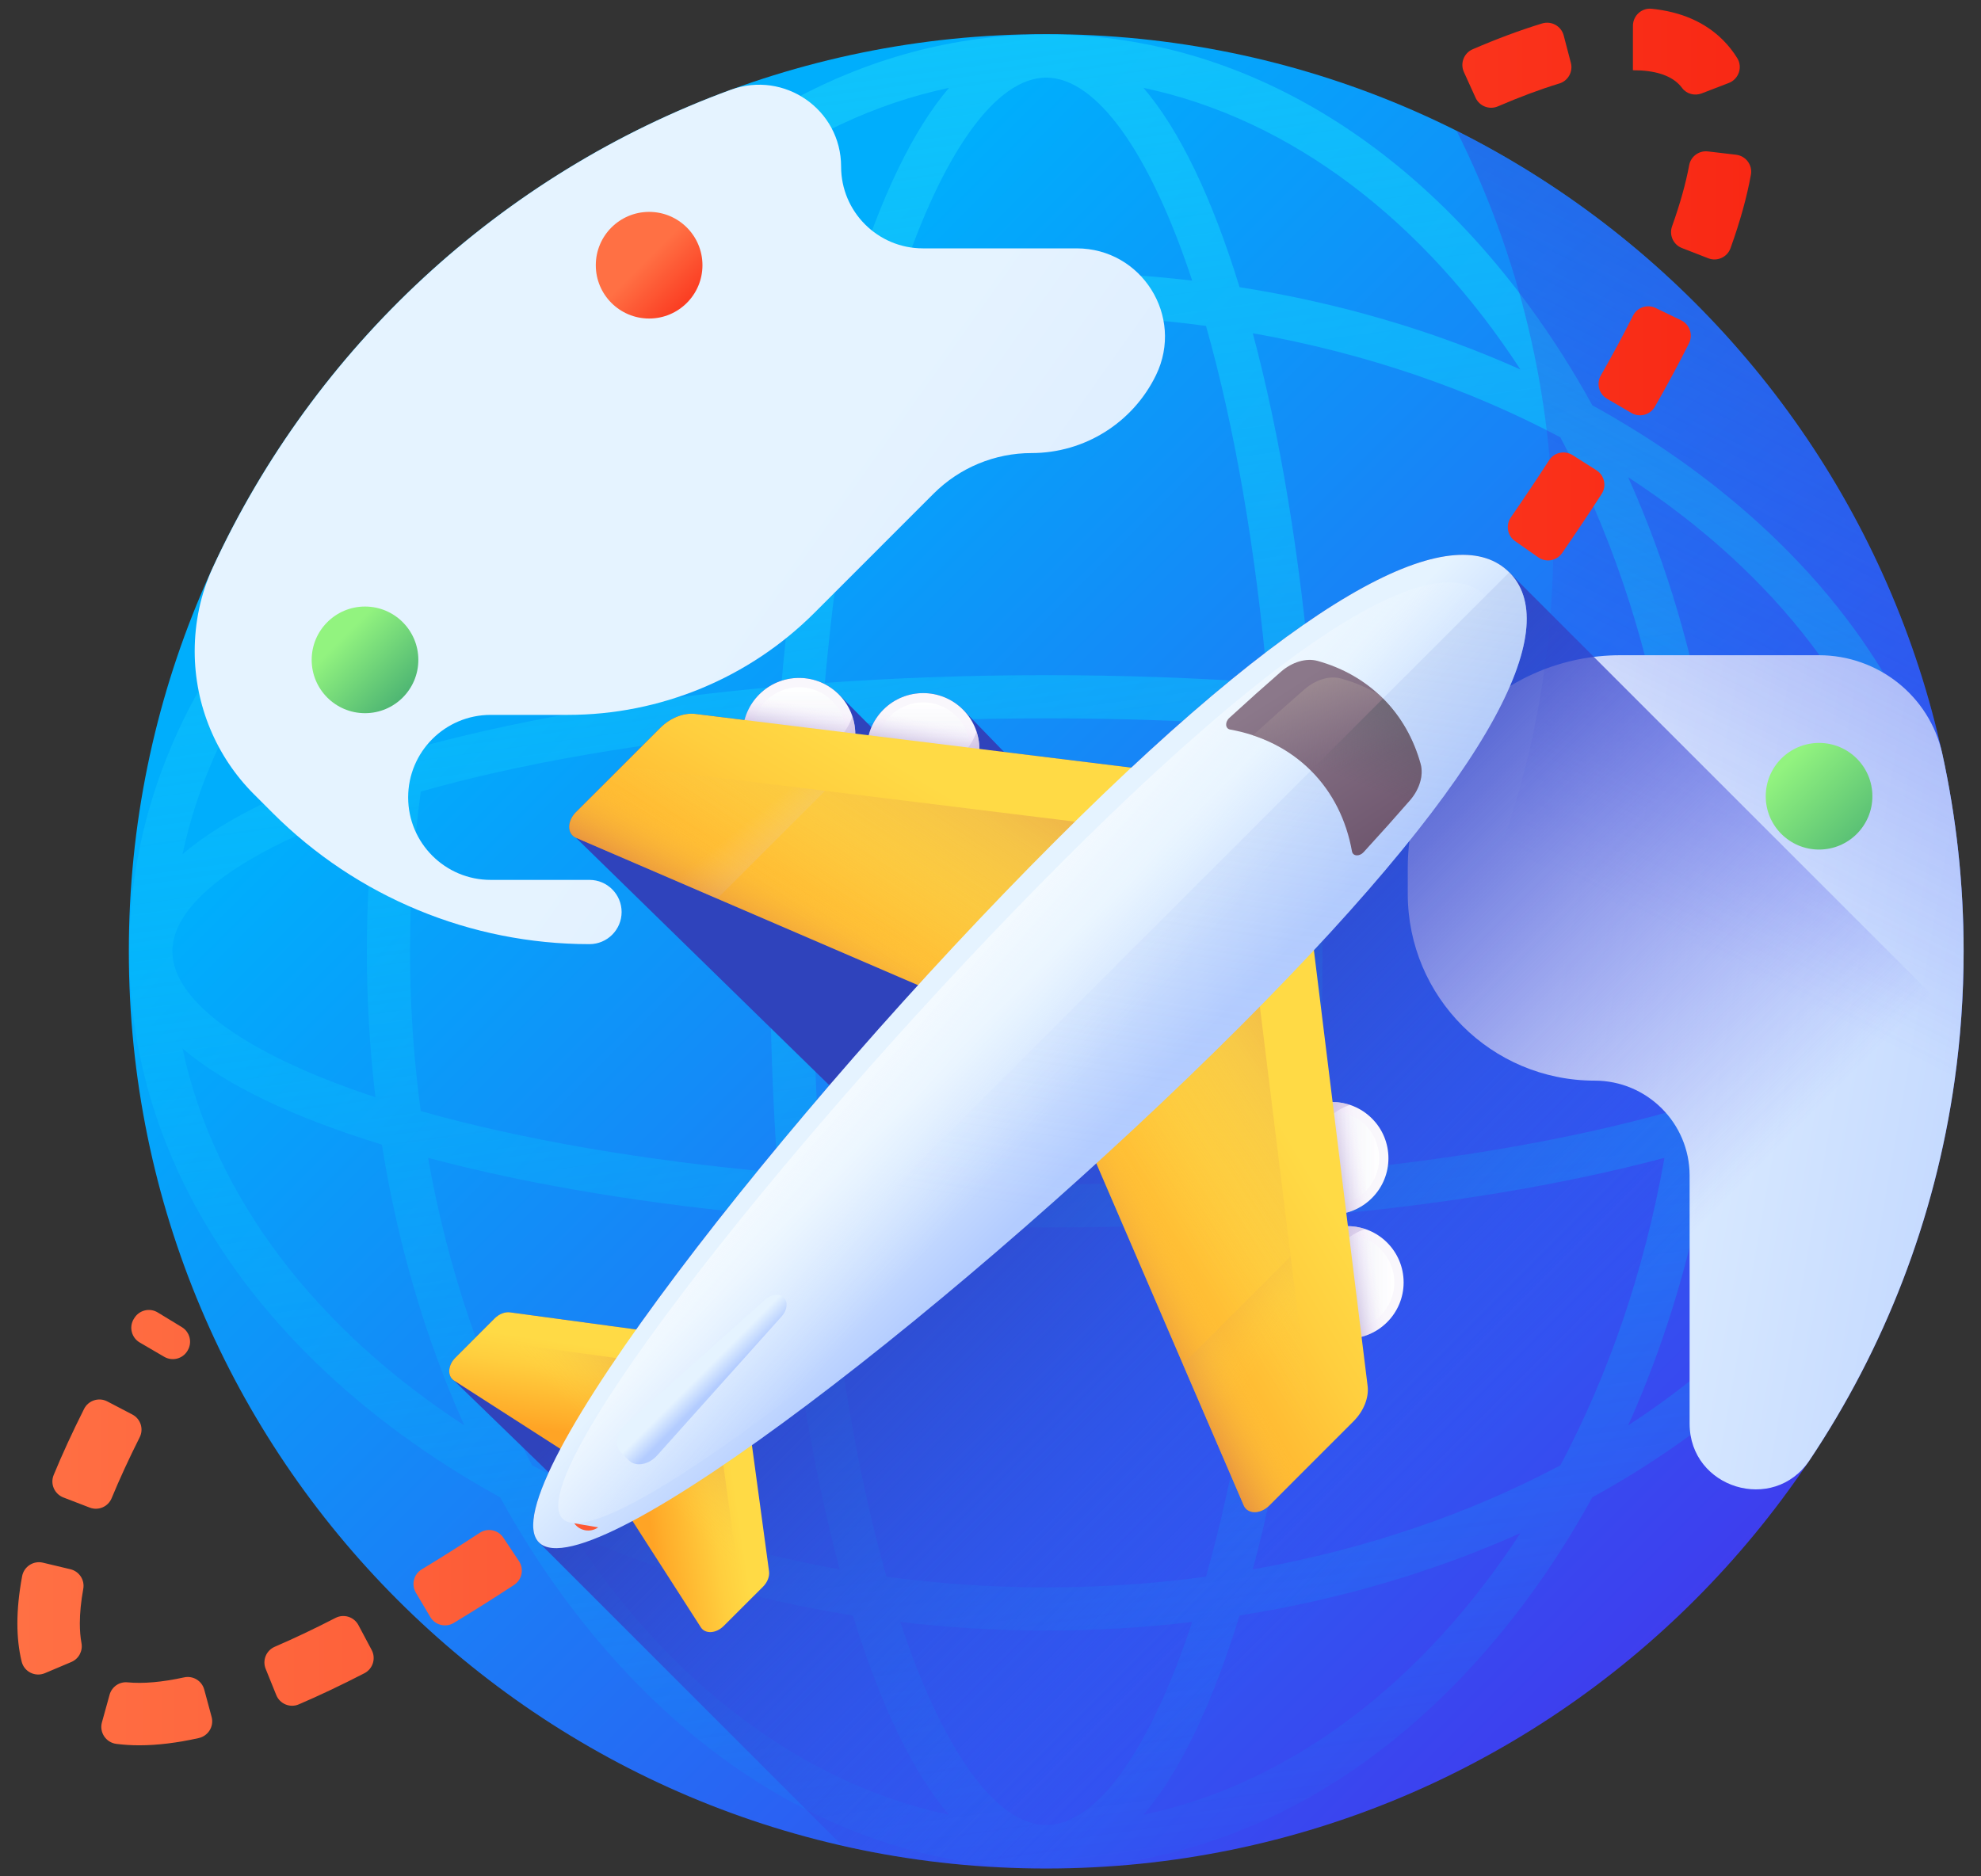 <svg width="57" height="54" viewBox="0 0 57 54" fill="none" xmlns="http://www.w3.org/2000/svg">
<rect x="0" y="0" width="57" height="54" fill="#333333" stroke="none"/>
<path d="M30.104 53.775C44.682 53.775 56.5 41.956 56.5 27.378C56.5 12.8 44.682 0.982 30.104 0.982C15.525 0.982 3.707 12.8 3.707 27.378C3.707 41.956 15.525 53.775 30.104 53.775Z" fill="url(#paint0_linear_33_2130)"/>
<path d="M48.69 13.495C47.784 12.829 46.824 12.219 45.817 11.665C45.263 10.658 44.653 9.698 43.987 8.792C40.293 3.762 35.362 0.992 30.104 0.992C24.845 0.992 19.915 3.762 16.22 8.792C15.554 9.698 14.944 10.658 14.39 11.665C13.383 12.219 12.423 12.829 11.517 13.495C6.488 17.189 3.718 22.12 3.718 27.378C3.718 32.637 6.488 37.567 11.517 41.262C12.423 41.928 13.384 42.538 14.39 43.092C14.944 44.098 15.554 45.059 16.22 45.965C19.915 50.994 24.845 53.764 30.104 53.764C35.362 53.764 40.293 50.994 43.987 45.965C44.653 45.059 45.263 44.098 45.817 43.092C46.824 42.538 47.784 41.927 48.69 41.262C53.72 37.567 56.49 32.636 56.49 27.378C56.49 22.12 53.72 17.189 48.69 13.495ZM30.104 52.522C28.655 52.522 27.119 50.364 25.904 46.68C27.281 46.842 28.683 46.926 30.104 46.926C31.524 46.926 32.927 46.842 34.303 46.68C33.089 50.364 31.553 52.522 30.104 52.522ZM30.104 45.684C28.534 45.684 26.997 45.578 25.506 45.376C24.679 42.45 24.078 38.938 23.734 35.103C25.793 35.25 27.928 35.326 30.104 35.326C32.279 35.326 34.415 35.25 36.473 35.103C36.13 38.938 35.529 42.45 34.701 45.376C33.21 45.578 31.674 45.684 30.104 45.684ZM30.104 2.234C31.553 2.234 33.089 4.393 34.303 8.076C32.927 7.914 31.524 7.83 30.104 7.83C28.683 7.83 27.281 7.914 25.904 8.076C27.119 4.393 28.655 2.234 30.104 2.234ZM30.104 9.073C31.674 9.073 33.21 9.179 34.701 9.38C35.529 12.306 36.13 15.819 36.473 19.654C34.415 19.506 32.279 19.431 30.104 19.431C27.928 19.431 25.793 19.506 23.734 19.654C24.078 15.819 24.679 12.306 25.506 9.38C26.997 9.179 28.534 9.073 30.104 9.073ZM23.398 27.378C23.398 25.163 23.478 22.993 23.632 20.906C25.719 20.752 27.889 20.673 30.104 20.673C32.318 20.673 34.489 20.752 36.576 20.906C36.73 22.993 36.809 25.163 36.809 27.378C36.809 29.593 36.73 31.763 36.576 33.85C34.489 34.004 32.318 34.084 30.104 34.084C27.889 34.084 25.719 34.004 23.632 33.85C23.478 31.764 23.398 29.593 23.398 27.378ZM22.379 33.748C18.544 33.404 15.032 32.803 12.106 31.976C11.904 30.485 11.798 28.948 11.798 27.378C11.798 25.808 11.904 24.272 12.106 22.781C15.032 21.953 18.544 21.352 22.379 21.009C22.232 23.067 22.156 25.203 22.156 27.378C22.156 29.554 22.232 31.689 22.379 33.748ZM37.829 21.009C41.663 21.352 45.176 21.953 48.102 22.781C48.303 24.272 48.41 25.808 48.41 27.378C48.41 28.948 48.303 30.485 48.102 31.976C45.176 32.803 41.663 33.404 37.829 33.748C37.976 31.69 38.052 29.554 38.052 27.378C38.052 25.203 37.976 23.067 37.829 21.009ZM37.729 19.753C37.402 15.994 36.832 12.528 36.047 9.591C39.286 10.164 42.282 11.196 44.897 12.586C46.286 15.201 47.318 18.196 47.892 21.435C44.954 20.65 41.488 20.08 37.729 19.753ZM22.478 19.753C18.72 20.08 15.254 20.65 12.316 21.435C12.89 18.196 13.921 15.201 15.311 12.586C17.926 11.196 20.921 10.164 24.16 9.591C23.376 12.528 22.806 15.994 22.478 19.753ZM10.802 31.578C7.118 30.363 4.96 28.827 4.96 27.378C4.96 25.929 7.118 24.393 10.802 23.179C10.64 24.555 10.556 25.958 10.556 27.378C10.556 28.799 10.64 30.201 10.802 31.578ZM22.478 35.004C22.805 38.762 23.376 42.228 24.16 45.166C20.921 44.592 17.926 43.561 15.311 42.171C13.921 39.556 12.89 36.561 12.316 33.322C15.254 34.106 18.72 34.676 22.478 35.004ZM37.729 35.004C41.488 34.676 44.954 34.106 47.892 33.322C47.318 36.561 46.286 39.556 44.897 42.171C42.282 43.561 39.286 44.592 36.047 45.166C36.832 42.228 37.402 38.762 37.729 35.004ZM49.406 23.179C53.089 24.393 55.248 25.929 55.248 27.378C55.248 28.828 53.089 30.363 49.406 31.578C49.568 30.201 49.651 28.799 49.651 27.378C49.652 25.958 49.568 24.555 49.406 23.179ZM54.954 24.581C53.739 23.544 51.812 22.613 49.218 21.816C48.767 18.955 47.967 16.231 46.848 13.735C51.095 16.5 54.048 20.298 54.954 24.581ZM43.748 10.634C41.252 9.515 38.527 8.716 35.666 8.264C34.869 5.67 33.938 3.743 32.901 2.528C37.184 3.434 40.982 6.387 43.748 10.634ZM27.306 2.528C26.27 3.743 25.338 5.67 24.541 8.264C21.681 8.716 18.956 9.515 16.46 10.634C19.225 6.387 23.023 3.434 27.306 2.528ZM13.36 13.735C12.241 16.23 11.441 18.955 10.989 21.816C8.395 22.613 6.468 23.544 5.253 24.581C6.159 20.298 9.113 16.5 13.36 13.735ZM5.253 30.176C6.468 31.212 8.395 32.144 10.989 32.941C11.441 35.801 12.241 38.526 13.36 41.022C9.113 38.257 6.159 34.459 5.253 30.176ZM16.46 44.122C18.956 45.242 21.681 46.041 24.541 46.493C25.338 49.087 26.27 51.014 27.306 52.229C23.023 51.323 19.225 48.369 16.46 44.122ZM32.901 52.229C33.938 51.014 34.869 49.087 35.666 46.493C38.526 46.041 41.252 45.241 43.747 44.122C40.982 48.369 37.184 51.323 32.901 52.229ZM46.848 41.022C47.967 38.526 48.767 35.801 49.218 32.941C51.812 32.144 53.739 31.212 54.954 30.176C54.048 34.459 51.095 38.257 46.848 41.022Z" fill="url(#paint1_linear_33_2130)"/>
<path d="M21.025 2.585C14.416 5.006 9.046 9.994 6.12 16.342C5.773 17.094 5.602 17.915 5.602 18.743C5.602 20.286 6.215 21.766 7.306 22.857L7.845 23.396C10.263 25.814 13.542 27.172 16.961 27.172C17.471 27.172 17.886 26.758 17.886 26.247C17.886 25.737 17.471 25.323 16.961 25.323H14.118C12.807 25.323 11.744 24.26 11.744 22.948C11.744 21.637 12.806 20.574 14.118 20.574H16.338C19.001 20.574 21.554 19.517 23.437 17.634L26.865 14.205C27.612 13.459 28.624 13.039 29.68 13.039C31.207 13.039 32.6 12.166 33.265 10.79C34.079 9.105 32.851 7.148 30.979 7.148H26.556C25.255 7.148 24.201 6.094 24.201 4.793C24.201 3.152 22.566 2.021 21.025 2.585Z" fill="url(#paint2_linear_33_2130)"/>
<path d="M55.886 21.691C55.521 20.031 54.037 18.857 52.337 18.857H48.616H46.627C43.247 18.857 40.506 21.598 40.506 24.978V25.723C40.506 28.692 42.913 31.1 45.883 31.1C47.392 31.1 48.616 32.324 48.616 33.834V40.972C48.616 42.833 51.032 43.574 52.066 42.027C54.214 38.813 55.676 35.1 56.24 31.1C56.411 29.884 56.5 28.641 56.5 27.378C56.5 25.425 56.288 23.523 55.886 21.691Z" fill="url(#paint3_linear_33_2130)"/>
<path d="M41.912 3.766C43.692 7.319 44.695 11.329 44.695 15.574C44.695 30.152 32.877 41.97 18.299 41.97C14.054 41.97 10.044 40.967 6.491 39.186C10.825 47.836 19.77 53.775 30.104 53.775C44.682 53.775 56.5 41.957 56.5 27.378C56.5 17.045 50.561 8.1 41.912 3.766Z" fill="url(#paint4_linear_33_2130)"/>
<path d="M43.426 16.471C42.103 15.147 38.813 16.242 32.55 22.092L28.89 21.641L27.707 20.421C27.075 19.789 26.051 19.789 25.419 20.421C25.268 20.572 25.154 20.746 25.076 20.931L24.135 19.984C23.503 19.352 22.478 19.352 21.846 19.984C21.635 20.196 21.496 20.451 21.426 20.721L20.011 20.547C19.673 20.505 19.286 20.659 18.993 20.952L16.57 23.375C16.314 23.631 16.315 23.999 16.572 24.11L23.864 31.235C21.738 33.708 19.796 36.154 18.305 38.261L14.675 37.769C14.529 37.749 14.361 37.815 14.233 37.942L13.103 39.073C12.884 39.291 12.865 39.604 13.062 39.731L15.788 42.376C15.33 43.377 15.204 44.087 15.507 44.39L24.237 53.119C26.124 53.548 28.087 53.775 30.104 53.775C43.98 53.775 55.355 43.067 56.418 29.463L43.426 16.471Z" fill="url(#paint5_linear_33_2130)"/>
<path d="M22.991 22.746C23.884 22.746 24.609 22.022 24.609 21.128C24.609 20.235 23.884 19.51 22.991 19.51C22.097 19.51 21.372 20.235 21.372 21.128C21.372 22.022 22.097 22.746 22.991 22.746Z" fill="url(#paint6_linear_33_2130)"/>
<path d="M22.991 22.479C23.736 22.479 24.341 21.874 24.341 21.128C24.341 20.382 23.736 19.778 22.991 19.778C22.245 19.778 21.64 20.382 21.64 21.128C21.64 21.874 22.245 22.479 22.991 22.479Z" fill="url(#paint7_linear_33_2130)"/>
<path d="M24.526 20.616C24.449 20.848 24.319 21.065 24.135 21.249C23.503 21.881 22.478 21.881 21.846 21.249C21.662 21.065 21.532 20.848 21.455 20.616C21.268 21.179 21.398 21.825 21.846 22.272C22.478 22.904 23.503 22.904 24.135 22.272C24.583 21.825 24.713 21.179 24.526 20.616Z" fill="url(#paint8_linear_33_2130)"/>
<path d="M22.991 22.746C23.884 22.746 24.609 22.022 24.609 21.128C24.609 20.235 23.884 19.51 22.991 19.51C22.097 19.51 21.372 20.235 21.372 21.128C21.372 22.022 22.097 22.746 22.991 22.746Z" fill="url(#paint9_linear_33_2130)"/>
<path d="M27.707 22.709C27.075 23.341 26.051 23.341 25.419 22.709C24.787 22.077 24.787 21.053 25.419 20.421C26.051 19.789 27.075 19.789 27.707 20.421C28.339 21.053 28.339 22.077 27.707 22.709Z" fill="url(#paint10_linear_33_2130)"/>
<path d="M26.563 22.916C27.309 22.916 27.913 22.311 27.913 21.565C27.913 20.819 27.309 20.215 26.563 20.215C25.817 20.215 25.213 20.819 25.213 21.565C25.213 22.311 25.817 22.916 26.563 22.916Z" fill="url(#paint11_linear_33_2130)"/>
<path d="M28.098 21.053C28.021 21.285 27.891 21.502 27.707 21.686C27.075 22.318 26.051 22.318 25.419 21.686C25.235 21.502 25.105 21.285 25.028 21.053C24.841 21.616 24.971 22.261 25.419 22.709C26.051 23.341 27.075 23.341 27.707 22.709C28.155 22.261 28.285 21.616 28.098 21.053Z" fill="url(#paint12_linear_33_2130)"/>
<path d="M27.707 22.709C27.075 23.341 26.051 23.341 25.419 22.709C24.787 22.077 24.787 21.053 25.419 20.421C26.051 19.789 27.075 19.789 27.707 20.421C28.339 21.053 28.339 22.077 27.707 22.709Z" fill="url(#paint13_linear_33_2130)"/>
<path d="M38.769 38.525C39.663 38.525 40.387 37.8 40.387 36.907C40.387 36.013 39.663 35.288 38.769 35.288C37.875 35.288 37.151 36.013 37.151 36.907C37.151 37.8 37.875 38.525 38.769 38.525Z" fill="url(#paint14_linear_33_2130)"/>
<path d="M38.769 38.257C39.515 38.257 40.119 37.653 40.119 36.907C40.119 36.161 39.515 35.556 38.769 35.556C38.023 35.556 37.418 36.161 37.418 36.907C37.418 37.653 38.023 38.257 38.769 38.257Z" fill="url(#paint15_linear_33_2130)"/>
<path d="M39.281 35.371C39.049 35.448 38.832 35.578 38.648 35.762C38.016 36.394 38.016 37.419 38.648 38.051C38.832 38.235 39.049 38.365 39.281 38.442C38.718 38.629 38.073 38.499 37.625 38.051C36.993 37.419 36.993 36.394 37.625 35.762C38.073 35.315 38.718 35.184 39.281 35.371Z" fill="url(#paint16_linear_33_2130)"/>
<path d="M38.769 38.525C39.663 38.525 40.387 37.8 40.387 36.907C40.387 36.013 39.663 35.288 38.769 35.288C37.875 35.288 37.151 36.013 37.151 36.907C37.151 37.8 37.875 38.525 38.769 38.525Z" fill="url(#paint17_linear_33_2130)"/>
<path d="M37.188 32.19C36.556 32.822 36.556 33.846 37.188 34.478C37.82 35.11 38.844 35.11 39.476 34.478C40.108 33.846 40.108 32.822 39.476 32.19C38.844 31.558 37.82 31.558 37.188 32.19Z" fill="url(#paint18_linear_33_2130)"/>
<path d="M38.332 34.685C39.078 34.685 39.683 34.08 39.683 33.334C39.683 32.588 39.078 31.984 38.332 31.984C37.586 31.984 36.982 32.588 36.982 33.334C36.982 34.08 37.586 34.685 38.332 34.685Z" fill="url(#paint19_linear_33_2130)"/>
<path d="M38.844 31.799C38.613 31.876 38.395 32.006 38.211 32.19C37.58 32.822 37.58 33.846 38.211 34.478C38.395 34.662 38.613 34.792 38.844 34.869C38.281 35.056 37.636 34.926 37.188 34.478C36.556 33.846 36.556 32.822 37.188 32.19C37.636 31.742 38.281 31.612 38.844 31.799Z" fill="url(#paint20_linear_33_2130)"/>
<path d="M37.188 32.19C36.556 32.822 36.556 33.846 37.188 34.478C37.82 35.11 38.844 35.11 39.476 34.478C40.108 33.846 40.108 32.822 39.476 32.19C38.844 31.558 37.82 31.558 37.188 32.19Z" fill="url(#paint21_linear_33_2130)"/>
<path d="M13.062 39.731L16.53 41.959L19.998 38.491L14.675 37.769C14.529 37.749 14.361 37.815 14.233 37.942L13.103 39.073C12.884 39.291 12.865 39.604 13.062 39.731Z" fill="url(#paint22_linear_33_2130)"/>
<path d="M13.441 38.735L13.103 39.073C12.884 39.291 12.865 39.604 13.062 39.731L16.53 41.959L19.206 39.284L13.882 38.561C13.736 38.541 13.568 38.608 13.441 38.735Z" fill="url(#paint23_linear_33_2130)"/>
<path d="M20.166 46.835L17.938 43.367L21.406 39.899L22.128 45.222C22.148 45.368 22.082 45.537 21.955 45.664L20.824 46.794C20.606 47.013 20.293 47.032 20.166 46.835Z" fill="url(#paint24_linear_33_2130)"/>
<path d="M21.163 46.456L20.824 46.794C20.606 47.013 20.293 47.032 20.166 46.835L17.938 43.367L20.614 40.691L21.336 46.015C21.356 46.161 21.29 46.329 21.163 46.456Z" fill="url(#paint25_linear_33_2130)"/>
<path d="M16.572 24.11L27.609 28.866L34.182 22.293L20.011 20.547C19.673 20.505 19.286 20.659 18.993 20.952L16.57 23.375C16.314 23.631 16.316 23.999 16.572 24.11Z" fill="url(#paint26_linear_33_2130)"/>
<path d="M17.431 22.514L16.57 23.375C16.314 23.631 16.315 23.999 16.572 24.11L27.609 28.866L32.621 23.855L18.449 22.108C18.111 22.067 17.724 22.221 17.431 22.514Z" fill="url(#paint27_linear_33_2130)"/>
<path d="M23.739 22.76L18.449 22.108C18.111 22.067 17.724 22.221 17.431 22.514L16.57 23.375C16.314 23.631 16.315 23.999 16.572 24.11L20.637 25.862L23.739 22.76Z" fill="url(#paint28_linear_33_2130)"/>
<path d="M16.572 24.11L27.609 28.866L29.869 26.606L17.634 22.311L16.57 23.375C16.314 23.631 16.316 23.999 16.572 24.11Z" fill="url(#paint29_linear_33_2130)"/>
<path d="M35.787 43.325L31.031 32.288L37.604 25.715L39.351 39.887C39.392 40.224 39.238 40.611 38.945 40.904L36.522 43.327C36.266 43.583 35.898 43.582 35.787 43.325Z" fill="url(#paint30_linear_33_2130)"/>
<path d="M37.383 42.466L36.522 43.327C36.266 43.583 35.898 43.582 35.787 43.325L31.031 32.288L36.042 27.276L37.789 41.448C37.831 41.786 37.676 42.173 37.383 42.466Z" fill="url(#paint31_linear_33_2130)"/>
<path d="M37.137 36.158L37.789 41.448C37.831 41.786 37.676 42.173 37.383 42.466L36.522 43.327C36.266 43.583 35.898 43.582 35.787 43.325L34.036 39.26L37.137 36.158Z" fill="url(#paint32_linear_33_2130)"/>
<path d="M35.787 43.325L31.031 32.288L33.291 30.028L37.586 42.263L36.522 43.327C36.266 43.583 35.898 43.582 35.787 43.325Z" fill="url(#paint33_linear_33_2130)"/>
<path d="M35.673 29.55C27.964 37.259 16.978 45.86 15.507 44.39C14.037 42.919 22.638 31.933 30.347 24.224C38.057 16.514 41.956 15 43.426 16.471C44.897 17.942 43.383 21.84 35.673 29.55Z" fill="url(#paint34_linear_33_2130)"/>
<path d="M35.102 29.324C27.769 36.657 17.44 44.959 16.189 43.708C14.938 42.457 23.24 32.128 30.573 24.795C37.906 17.462 41.494 15.902 42.745 17.152C43.995 18.403 42.435 21.991 35.102 29.324Z" fill="url(#paint35_linear_33_2130)"/>
<path d="M35.673 29.55C43.383 21.84 44.897 17.942 43.426 16.471L15.507 44.39C16.978 45.86 27.964 37.259 35.673 29.55Z" fill="url(#paint36_linear_33_2130)"/>
<path d="M36.86 19.33C36.388 19.741 35.892 20.184 35.373 20.66C35.24 20.781 35.252 20.97 35.396 20.996C36.284 21.156 37.087 21.546 37.719 22.178C38.352 22.81 38.741 23.613 38.901 24.502C38.927 24.645 39.116 24.657 39.237 24.524C39.713 24.005 40.156 23.509 40.567 23.037C40.846 22.716 40.967 22.312 40.876 21.985C40.678 21.272 40.32 20.629 39.794 20.103C39.268 19.577 38.625 19.219 37.912 19.021C37.586 18.93 37.181 19.05 36.86 19.33Z" fill="url(#paint37_linear_33_2130)"/>
<path d="M40.566 23.037C40.205 23.453 39.819 23.887 39.407 24.34C39.351 24.401 39.295 24.462 39.238 24.525C39.116 24.658 38.927 24.646 38.901 24.502C38.741 23.613 38.352 22.81 37.719 22.177C37.682 22.14 37.645 22.104 37.606 22.07C37.157 21.654 36.63 21.353 36.052 21.162C36.572 20.689 37.065 20.247 37.536 19.837C37.858 19.558 38.262 19.437 38.588 19.528C38.975 19.636 39.342 19.79 39.681 19.994C39.72 20.03 39.757 20.066 39.794 20.103C40.32 20.629 40.678 21.273 40.876 21.985C40.967 22.311 40.846 22.715 40.566 23.037Z" fill="url(#paint38_linear_33_2130)"/>
<path d="M38.901 24.502C38.927 24.645 39.116 24.657 39.237 24.524C39.713 24.005 40.156 23.509 40.567 23.037C40.846 22.716 40.967 22.312 40.876 21.985C40.678 21.272 40.32 20.629 39.794 20.103L37.719 22.178C38.352 22.81 38.741 23.613 38.901 24.502Z" fill="url(#paint39_linear_33_2130)"/>
<path d="M18.098 42.031L17.866 41.799C17.672 41.605 17.739 41.232 18.011 40.988L22.018 37.401C22.194 37.243 22.428 37.218 22.553 37.344C22.679 37.469 22.654 37.703 22.496 37.879L18.909 41.886C18.665 42.158 18.292 42.225 18.098 42.031Z" fill="url(#paint40_linear_33_2130)"/>
<path d="M4.009 50.229C3.778 50.229 3.557 50.215 3.345 50.188C3.048 50.148 2.853 49.857 2.933 49.568L3.153 48.774C3.217 48.545 3.434 48.393 3.671 48.417C4.115 48.46 4.666 48.412 5.298 48.274C5.554 48.218 5.809 48.373 5.877 48.626L6.089 49.412C6.162 49.684 5.992 49.96 5.717 50.021C5.095 50.16 4.522 50.229 4.009 50.229ZM7.949 48.783L7.644 48.028C7.544 47.78 7.66 47.499 7.906 47.393C8.458 47.155 9.043 46.877 9.653 46.563C9.891 46.44 10.185 46.531 10.312 46.768L10.694 47.486C10.823 47.728 10.729 48.029 10.485 48.155C9.828 48.494 9.196 48.794 8.597 49.051C8.345 49.16 8.052 49.038 7.949 48.783ZM1.292 48.153C1.014 48.271 0.694 48.113 0.623 47.819C0.541 47.483 0.5 47.115 0.5 46.721C0.5 46.305 0.546 45.851 0.636 45.365C0.687 45.087 0.96 44.908 1.234 44.973L2.026 45.162C2.279 45.222 2.443 45.47 2.396 45.726C2.33 46.09 2.297 46.423 2.297 46.72C2.297 46.927 2.313 47.116 2.344 47.285C2.387 47.513 2.268 47.74 2.054 47.831L1.292 48.153ZM12.381 46.537L11.966 45.837C11.829 45.605 11.903 45.306 12.133 45.167C12.676 44.838 13.235 44.485 13.805 44.113C14.03 43.965 14.333 44.028 14.482 44.252L14.933 44.929C15.084 45.157 15.02 45.464 14.791 45.614C14.202 46 13.622 46.365 13.059 46.706C12.825 46.848 12.52 46.772 12.381 46.537ZM17.212 43.956C16.99 44.115 16.681 44.063 16.523 43.84L17.212 43.956ZM2.582 43.388L1.823 43.096C1.566 42.996 1.439 42.706 1.544 42.451C1.792 41.849 2.085 41.212 2.419 40.548C2.542 40.303 2.843 40.205 3.087 40.332L3.808 40.709C4.046 40.833 4.14 41.125 4.019 41.365C3.711 41.978 3.441 42.564 3.213 43.116C3.111 43.363 2.832 43.484 2.582 43.388ZM4.725 39.048L4.023 38.638C3.786 38.501 3.707 38.197 3.847 37.962C3.852 37.955 3.856 37.947 3.861 37.94C4.001 37.705 4.306 37.629 4.539 37.772L5.234 38.195C5.464 38.336 5.538 38.636 5.399 38.867C5.398 38.87 5.396 38.873 5.394 38.876C5.256 39.107 4.958 39.184 4.725 39.048ZM44.261 16.04L43.594 15.573C43.373 15.419 43.318 15.114 43.471 14.892C43.856 14.334 44.225 13.783 44.573 13.245C44.719 13.019 45.02 12.954 45.248 13.098L45.935 13.534C46.166 13.681 46.233 13.987 46.084 14.217C45.725 14.771 45.345 15.34 44.948 15.915C44.793 16.14 44.485 16.197 44.261 16.04ZM46.941 11.885L46.239 11.475C46.007 11.339 45.927 11.041 46.06 10.807C46.4 10.213 46.71 9.636 46.987 9.085C47.108 8.845 47.398 8.748 47.639 8.864L48.372 9.218C48.619 9.338 48.721 9.636 48.597 9.882C48.304 10.466 47.976 11.076 47.617 11.703C47.481 11.941 47.178 12.024 46.941 11.885ZM49.152 7.433L48.394 7.138C48.145 7.041 48.021 6.763 48.111 6.512C48.341 5.868 48.506 5.28 48.603 4.754C48.65 4.501 48.886 4.328 49.143 4.358L49.952 4.453C50.233 4.486 50.43 4.748 50.38 5.026C50.264 5.669 50.068 6.378 49.793 7.142C49.7 7.402 49.409 7.534 49.152 7.433ZM42.457 2.813L42.121 2.073C42.007 1.823 42.121 1.527 42.373 1.418C43.082 1.112 43.751 0.864 44.372 0.675C44.64 0.594 44.922 0.75 44.993 1.021L45.199 1.808C45.266 2.062 45.121 2.325 44.87 2.402C44.324 2.568 43.732 2.789 43.1 3.061C42.854 3.167 42.568 3.057 42.457 2.813ZM48.963 2.688C48.763 2.765 48.531 2.706 48.402 2.535C48.373 2.495 48.34 2.458 48.306 2.423C48.04 2.158 47.601 2.023 47.001 2.022H46.984V0.225V1.124L46.985 0.741C46.986 0.451 47.235 0.222 47.523 0.252C48.377 0.339 49.064 0.641 49.576 1.153C49.732 1.309 49.87 1.483 49.987 1.674C50.148 1.934 50.029 2.278 49.743 2.388L48.963 2.688Z" fill="url(#paint41_linear_33_2130)"/>
<path d="M18.678 9.167C19.525 9.167 20.212 8.48 20.212 7.633C20.212 6.785 19.525 6.098 18.678 6.098C17.83 6.098 17.143 6.785 17.143 7.633C17.143 8.48 17.83 9.167 18.678 9.167Z" fill="url(#paint42_linear_33_2130)"/>
<path d="M10.503 20.525C11.35 20.525 12.037 19.838 12.037 18.991C12.037 18.143 11.35 17.456 10.503 17.456C9.655 17.456 8.968 18.143 8.968 18.991C8.968 19.838 9.655 20.525 10.503 20.525Z" fill="url(#paint43_linear_33_2130)"/>
<path d="M52.34 24.45C53.188 24.45 53.875 23.763 53.875 22.915C53.875 22.068 53.188 21.381 52.34 21.381C51.493 21.381 50.806 22.068 50.806 22.915C50.806 23.763 51.493 24.45 52.34 24.45Z" fill="url(#paint44_linear_33_2130)"/>
<defs>
<linearGradient id="paint0_linear_33_2130" x1="17.321" y1="14.596" x2="49.314" y2="46.589" gradientUnits="userSpaceOnUse">
<stop stop-color="#00AEFC"/>
<stop offset="1" stop-color="#3F3CEE"/>
</linearGradient>
<linearGradient id="paint1_linear_33_2130" x1="34.138" y1="56.44" x2="24.64" y2="-11.978" gradientUnits="userSpaceOnUse">
<stop stop-color="#00AEFC" stop-opacity="0"/>
<stop offset="1" stop-color="#18CFFC"/>
</linearGradient>
<linearGradient id="paint2_linear_33_2130" x1="21.811" y1="16.798" x2="63.401" y2="46.307" gradientUnits="userSpaceOnUse">
<stop stop-color="#E5F3FF"/>
<stop offset="1" stop-color="#B3CCFF"/>
</linearGradient>
<linearGradient id="paint3_linear_33_2130" x1="44.514" y1="29.63" x2="63.152" y2="32.909" gradientUnits="userSpaceOnUse">
<stop stop-color="#E5F3FF"/>
<stop offset="1" stop-color="#B3CCFF"/>
</linearGradient>
<linearGradient id="paint4_linear_33_2130" x1="38.819" y1="22.161" x2="58.222" y2="-15.745" gradientUnits="userSpaceOnUse">
<stop stop-color="#3F3CEE" stop-opacity="0"/>
<stop offset="1" stop-color="#2F43BC"/>
</linearGradient>
<linearGradient id="paint5_linear_33_2130" x1="41.614" y1="42.577" x2="28.18" y2="29.144" gradientUnits="userSpaceOnUse">
<stop stop-color="#3F3CEE" stop-opacity="0"/>
<stop offset="1" stop-color="#2F43BC"/>
</linearGradient>
<linearGradient id="paint6_linear_33_2130" x1="23.008" y1="20.258" x2="23.008" y2="23.221" gradientUnits="userSpaceOnUse">
<stop stop-color="#F9F7FC"/>
<stop offset="1" stop-color="#F0DDFC"/>
</linearGradient>
<linearGradient id="paint7_linear_33_2130" x1="23.008" y1="21.862" x2="23.008" y2="19.791" gradientUnits="userSpaceOnUse">
<stop stop-color="#E9EDF5" stop-opacity="0"/>
<stop offset="1" stop-color="white"/>
</linearGradient>
<linearGradient id="paint8_linear_33_2130" x1="22.609" y1="21.592" x2="27.106" y2="20.24" gradientUnits="userSpaceOnUse">
<stop stop-color="#F0DDFC" stop-opacity="0"/>
<stop offset="0.289" stop-color="#C8B7E0" stop-opacity="0.289"/>
<stop offset="0.592" stop-color="#A595C8" stop-opacity="0.592"/>
<stop offset="0.84" stop-color="#8F81B8" stop-opacity="0.84"/>
<stop offset="1" stop-color="#8779B3"/>
</linearGradient>
<linearGradient id="paint9_linear_33_2130" x1="23.154" y1="20.296" x2="22.889" y2="21.778" gradientUnits="userSpaceOnUse">
<stop stop-color="#F0DDFC" stop-opacity="0"/>
<stop offset="0.289" stop-color="#C8B7E0" stop-opacity="0.289"/>
<stop offset="0.592" stop-color="#A595C8" stop-opacity="0.592"/>
<stop offset="0.84" stop-color="#8F81B8" stop-opacity="0.84"/>
<stop offset="1" stop-color="#8779B3"/>
</linearGradient>
<linearGradient id="paint10_linear_33_2130" x1="26.58" y1="20.695" x2="26.58" y2="23.658" gradientUnits="userSpaceOnUse">
<stop stop-color="#F9F7FC"/>
<stop offset="1" stop-color="#F0DDFC"/>
</linearGradient>
<linearGradient id="paint11_linear_33_2130" x1="26.58" y1="22.298" x2="26.58" y2="20.228" gradientUnits="userSpaceOnUse">
<stop stop-color="#E9EDF5" stop-opacity="0"/>
<stop offset="1" stop-color="white"/>
</linearGradient>
<linearGradient id="paint12_linear_33_2130" x1="26.181" y1="22.029" x2="30.678" y2="20.677" gradientUnits="userSpaceOnUse">
<stop stop-color="#F0DDFC" stop-opacity="0"/>
<stop offset="0.289" stop-color="#C8B7E0" stop-opacity="0.289"/>
<stop offset="0.592" stop-color="#A595C8" stop-opacity="0.592"/>
<stop offset="0.84" stop-color="#8F81B8" stop-opacity="0.84"/>
<stop offset="1" stop-color="#8779B3"/>
</linearGradient>
<linearGradient id="paint13_linear_33_2130" x1="26.726" y1="20.732" x2="26.461" y2="22.215" gradientUnits="userSpaceOnUse">
<stop stop-color="#F0DDFC" stop-opacity="0"/>
<stop offset="0.289" stop-color="#C8B7E0" stop-opacity="0.289"/>
<stop offset="0.592" stop-color="#A595C8" stop-opacity="0.592"/>
<stop offset="0.84" stop-color="#8F81B8" stop-opacity="0.84"/>
<stop offset="1" stop-color="#8779B3"/>
</linearGradient>
<linearGradient id="paint14_linear_33_2130" x1="39.643" y1="36.893" x2="36.679" y2="36.893" gradientUnits="userSpaceOnUse">
<stop stop-color="#F9F7FC"/>
<stop offset="1" stop-color="#F0DDFC"/>
</linearGradient>
<linearGradient id="paint15_linear_33_2130" x1="38.039" y1="36.893" x2="40.11" y2="36.893" gradientUnits="userSpaceOnUse">
<stop stop-color="#E9EDF5" stop-opacity="0"/>
<stop offset="1" stop-color="white"/>
</linearGradient>
<linearGradient id="paint16_linear_33_2130" x1="38.309" y1="37.292" x2="39.661" y2="32.794" gradientUnits="userSpaceOnUse">
<stop stop-color="#F0DDFC" stop-opacity="0"/>
<stop offset="0.289" stop-color="#C8B7E0" stop-opacity="0.289"/>
<stop offset="0.592" stop-color="#A595C8" stop-opacity="0.592"/>
<stop offset="0.84" stop-color="#8F81B8" stop-opacity="0.84"/>
<stop offset="1" stop-color="#8779B3"/>
</linearGradient>
<linearGradient id="paint17_linear_33_2130" x1="39.605" y1="36.746" x2="38.123" y2="37.011" gradientUnits="userSpaceOnUse">
<stop stop-color="#F0DDFC" stop-opacity="0"/>
<stop offset="0.289" stop-color="#C8B7E0" stop-opacity="0.289"/>
<stop offset="0.592" stop-color="#A595C8" stop-opacity="0.592"/>
<stop offset="0.84" stop-color="#8F81B8" stop-opacity="0.84"/>
<stop offset="1" stop-color="#8779B3"/>
</linearGradient>
<linearGradient id="paint18_linear_33_2130" x1="39.206" y1="33.321" x2="36.243" y2="33.321" gradientUnits="userSpaceOnUse">
<stop stop-color="#F9F7FC"/>
<stop offset="1" stop-color="#F0DDFC"/>
</linearGradient>
<linearGradient id="paint19_linear_33_2130" x1="37.602" y1="33.321" x2="39.673" y2="33.321" gradientUnits="userSpaceOnUse">
<stop stop-color="#E9EDF5" stop-opacity="0"/>
<stop offset="1" stop-color="white"/>
</linearGradient>
<linearGradient id="paint20_linear_33_2130" x1="37.872" y1="33.72" x2="39.224" y2="29.223" gradientUnits="userSpaceOnUse">
<stop stop-color="#F0DDFC" stop-opacity="0"/>
<stop offset="0.289" stop-color="#C8B7E0" stop-opacity="0.289"/>
<stop offset="0.592" stop-color="#A595C8" stop-opacity="0.592"/>
<stop offset="0.84" stop-color="#8F81B8" stop-opacity="0.84"/>
<stop offset="1" stop-color="#8779B3"/>
</linearGradient>
<linearGradient id="paint21_linear_33_2130" x1="39.168" y1="33.175" x2="37.686" y2="33.44" gradientUnits="userSpaceOnUse">
<stop stop-color="#F0DDFC" stop-opacity="0"/>
<stop offset="0.289" stop-color="#C8B7E0" stop-opacity="0.289"/>
<stop offset="0.592" stop-color="#A595C8" stop-opacity="0.592"/>
<stop offset="0.84" stop-color="#8F81B8" stop-opacity="0.84"/>
<stop offset="1" stop-color="#8779B3"/>
</linearGradient>
<linearGradient id="paint22_linear_33_2130" x1="16.52" y1="38.675" x2="16.14" y2="41.215" gradientUnits="userSpaceOnUse">
<stop stop-color="#FFDA45"/>
<stop offset="0.304" stop-color="#FFCE3E"/>
<stop offset="0.856" stop-color="#FFAE2B"/>
<stop offset="1" stop-color="#FFA425"/>
</linearGradient>
<linearGradient id="paint23_linear_33_2130" x1="15.646" y1="39.7" x2="19.416" y2="35.848" gradientUnits="userSpaceOnUse">
<stop stop-color="#FFDA45" stop-opacity="0"/>
<stop offset="1" stop-color="#B53759"/>
</linearGradient>
<linearGradient id="paint24_linear_33_2130" x1="21.227" y1="43.382" x2="18.687" y2="43.762" gradientUnits="userSpaceOnUse">
<stop stop-color="#FFDA45"/>
<stop offset="0.304" stop-color="#FFCE3E"/>
<stop offset="0.856" stop-color="#FFAE2B"/>
<stop offset="1" stop-color="#FFA425"/>
</linearGradient>
<linearGradient id="paint25_linear_33_2130" x1="20.203" y1="44.257" x2="24.055" y2="40.486" gradientUnits="userSpaceOnUse">
<stop stop-color="#FFDA45" stop-opacity="0"/>
<stop offset="1" stop-color="#B53759"/>
</linearGradient>
<linearGradient id="paint26_linear_33_2130" x1="25.867" y1="22.006" x2="21.925" y2="28.596" gradientUnits="userSpaceOnUse">
<stop stop-color="#FFDA45"/>
<stop offset="0.304" stop-color="#FFCE3E"/>
<stop offset="0.856" stop-color="#FFAE2B"/>
<stop offset="1" stop-color="#FFA425"/>
</linearGradient>
<linearGradient id="paint27_linear_33_2130" x1="22.789" y1="26.306" x2="30.892" y2="14.229" gradientUnits="userSpaceOnUse">
<stop stop-color="#FFDA45" stop-opacity="0"/>
<stop offset="1" stop-color="#B53759"/>
</linearGradient>
<linearGradient id="paint28_linear_33_2130" x1="20.78" y1="24.212" x2="24.696" y2="29.123" gradientUnits="userSpaceOnUse">
<stop stop-color="#F0DDFC" stop-opacity="0"/>
<stop offset="0.289" stop-color="#C8B7E0" stop-opacity="0.289"/>
<stop offset="0.592" stop-color="#A595C8" stop-opacity="0.592"/>
<stop offset="0.84" stop-color="#8F81B8" stop-opacity="0.84"/>
<stop offset="1" stop-color="#8779B3"/>
</linearGradient>
<linearGradient id="paint29_linear_33_2130" x1="22.967" y1="25.446" x2="21.33" y2="28.486" gradientUnits="userSpaceOnUse">
<stop stop-color="#FFDA45" stop-opacity="0"/>
<stop offset="1" stop-color="#B53759"/>
</linearGradient>
<linearGradient id="paint30_linear_33_2130" x1="37.894" y1="34.034" x2="31.305" y2="37.976" gradientUnits="userSpaceOnUse">
<stop stop-color="#FFDA45"/>
<stop offset="0.304" stop-color="#FFCE3E"/>
<stop offset="0.856" stop-color="#FFAE2B"/>
<stop offset="1" stop-color="#FFA425"/>
</linearGradient>
<linearGradient id="paint31_linear_33_2130" x1="34.387" y1="36.58" x2="46.464" y2="28.477" gradientUnits="userSpaceOnUse">
<stop stop-color="#FFDA45" stop-opacity="0"/>
<stop offset="1" stop-color="#B53759"/>
</linearGradient>
<linearGradient id="paint32_linear_33_2130" x1="36.149" y1="39.488" x2="31.239" y2="35.572" gradientUnits="userSpaceOnUse">
<stop stop-color="#FFDA45" stop-opacity="0"/>
<stop offset="1" stop-color="#B53759"/>
</linearGradient>
<linearGradient id="paint33_linear_33_2130" x1="34.455" y1="36.934" x2="31.415" y2="38.571" gradientUnits="userSpaceOnUse">
<stop stop-color="#FFDA45" stop-opacity="0"/>
<stop offset="1" stop-color="#B53759"/>
</linearGradient>
<linearGradient id="paint34_linear_33_2130" x1="28.389" y1="29.355" x2="31.722" y2="32.688" gradientUnits="userSpaceOnUse">
<stop stop-color="#E5F3FF"/>
<stop offset="1" stop-color="#B3CCFF"/>
</linearGradient>
<linearGradient id="paint35_linear_33_2130" x1="30.698" y1="31.531" x2="25.956" y2="27.297" gradientUnits="userSpaceOnUse">
<stop stop-color="#E5F3FF" stop-opacity="0"/>
<stop offset="1" stop-color="white"/>
</linearGradient>
<linearGradient id="paint36_linear_33_2130" x1="29.23" y1="34.718" x2="36.609" y2="-16.793" gradientUnits="userSpaceOnUse">
<stop stop-color="#B3CCFF" stop-opacity="0"/>
<stop offset="1" stop-color="#9FB0CB"/>
</linearGradient>
<linearGradient id="paint37_linear_33_2130" x1="37.13" y1="19.734" x2="40.033" y2="24.294" gradientUnits="userSpaceOnUse">
<stop stop-color="#8B788A"/>
<stop offset="1" stop-color="#6E566E"/>
</linearGradient>
<linearGradient id="paint38_linear_33_2130" x1="38.595" y1="22.027" x2="37.827" y2="19.364" gradientUnits="userSpaceOnUse">
<stop stop-color="#8B788A" stop-opacity="0"/>
<stop offset="1" stop-color="#9E8C92"/>
</linearGradient>
<linearGradient id="paint39_linear_33_2130" x1="39.191" y1="22.63" x2="41.015" y2="17.936" gradientUnits="userSpaceOnUse">
<stop stop-color="#555A66" stop-opacity="0"/>
<stop offset="1" stop-color="#555A66"/>
</linearGradient>
<linearGradient id="paint40_linear_33_2130" x1="20.179" y1="39.541" x2="20.574" y2="39.936" gradientUnits="userSpaceOnUse">
<stop stop-color="#E5F3FF"/>
<stop offset="1" stop-color="#B3CCFF"/>
</linearGradient>
<linearGradient id="paint41_linear_33_2130" x1="0.5" y1="25.227" x2="50.387" y2="25.227" gradientUnits="userSpaceOnUse">
<stop stop-color="#FF7044"/>
<stop offset="1" stop-color="#F92814"/>
</linearGradient>
<linearGradient id="paint42_linear_33_2130" x1="18.559" y1="7.514" x2="20.249" y2="9.204" gradientUnits="userSpaceOnUse">
<stop stop-color="#FF7044"/>
<stop offset="1" stop-color="#F92814"/>
</linearGradient>
<linearGradient id="paint43_linear_33_2130" x1="9.854" y1="18.342" x2="11.697" y2="20.185" gradientUnits="userSpaceOnUse">
<stop stop-color="#92F37F"/>
<stop offset="1" stop-color="#4AB272"/>
</linearGradient>
<linearGradient id="paint44_linear_33_2130" x1="51.393" y1="21.968" x2="54.038" y2="24.613" gradientUnits="userSpaceOnUse">
<stop stop-color="#92F37F"/>
<stop offset="1" stop-color="#4AB272"/>
</linearGradient>
</defs>
</svg>
